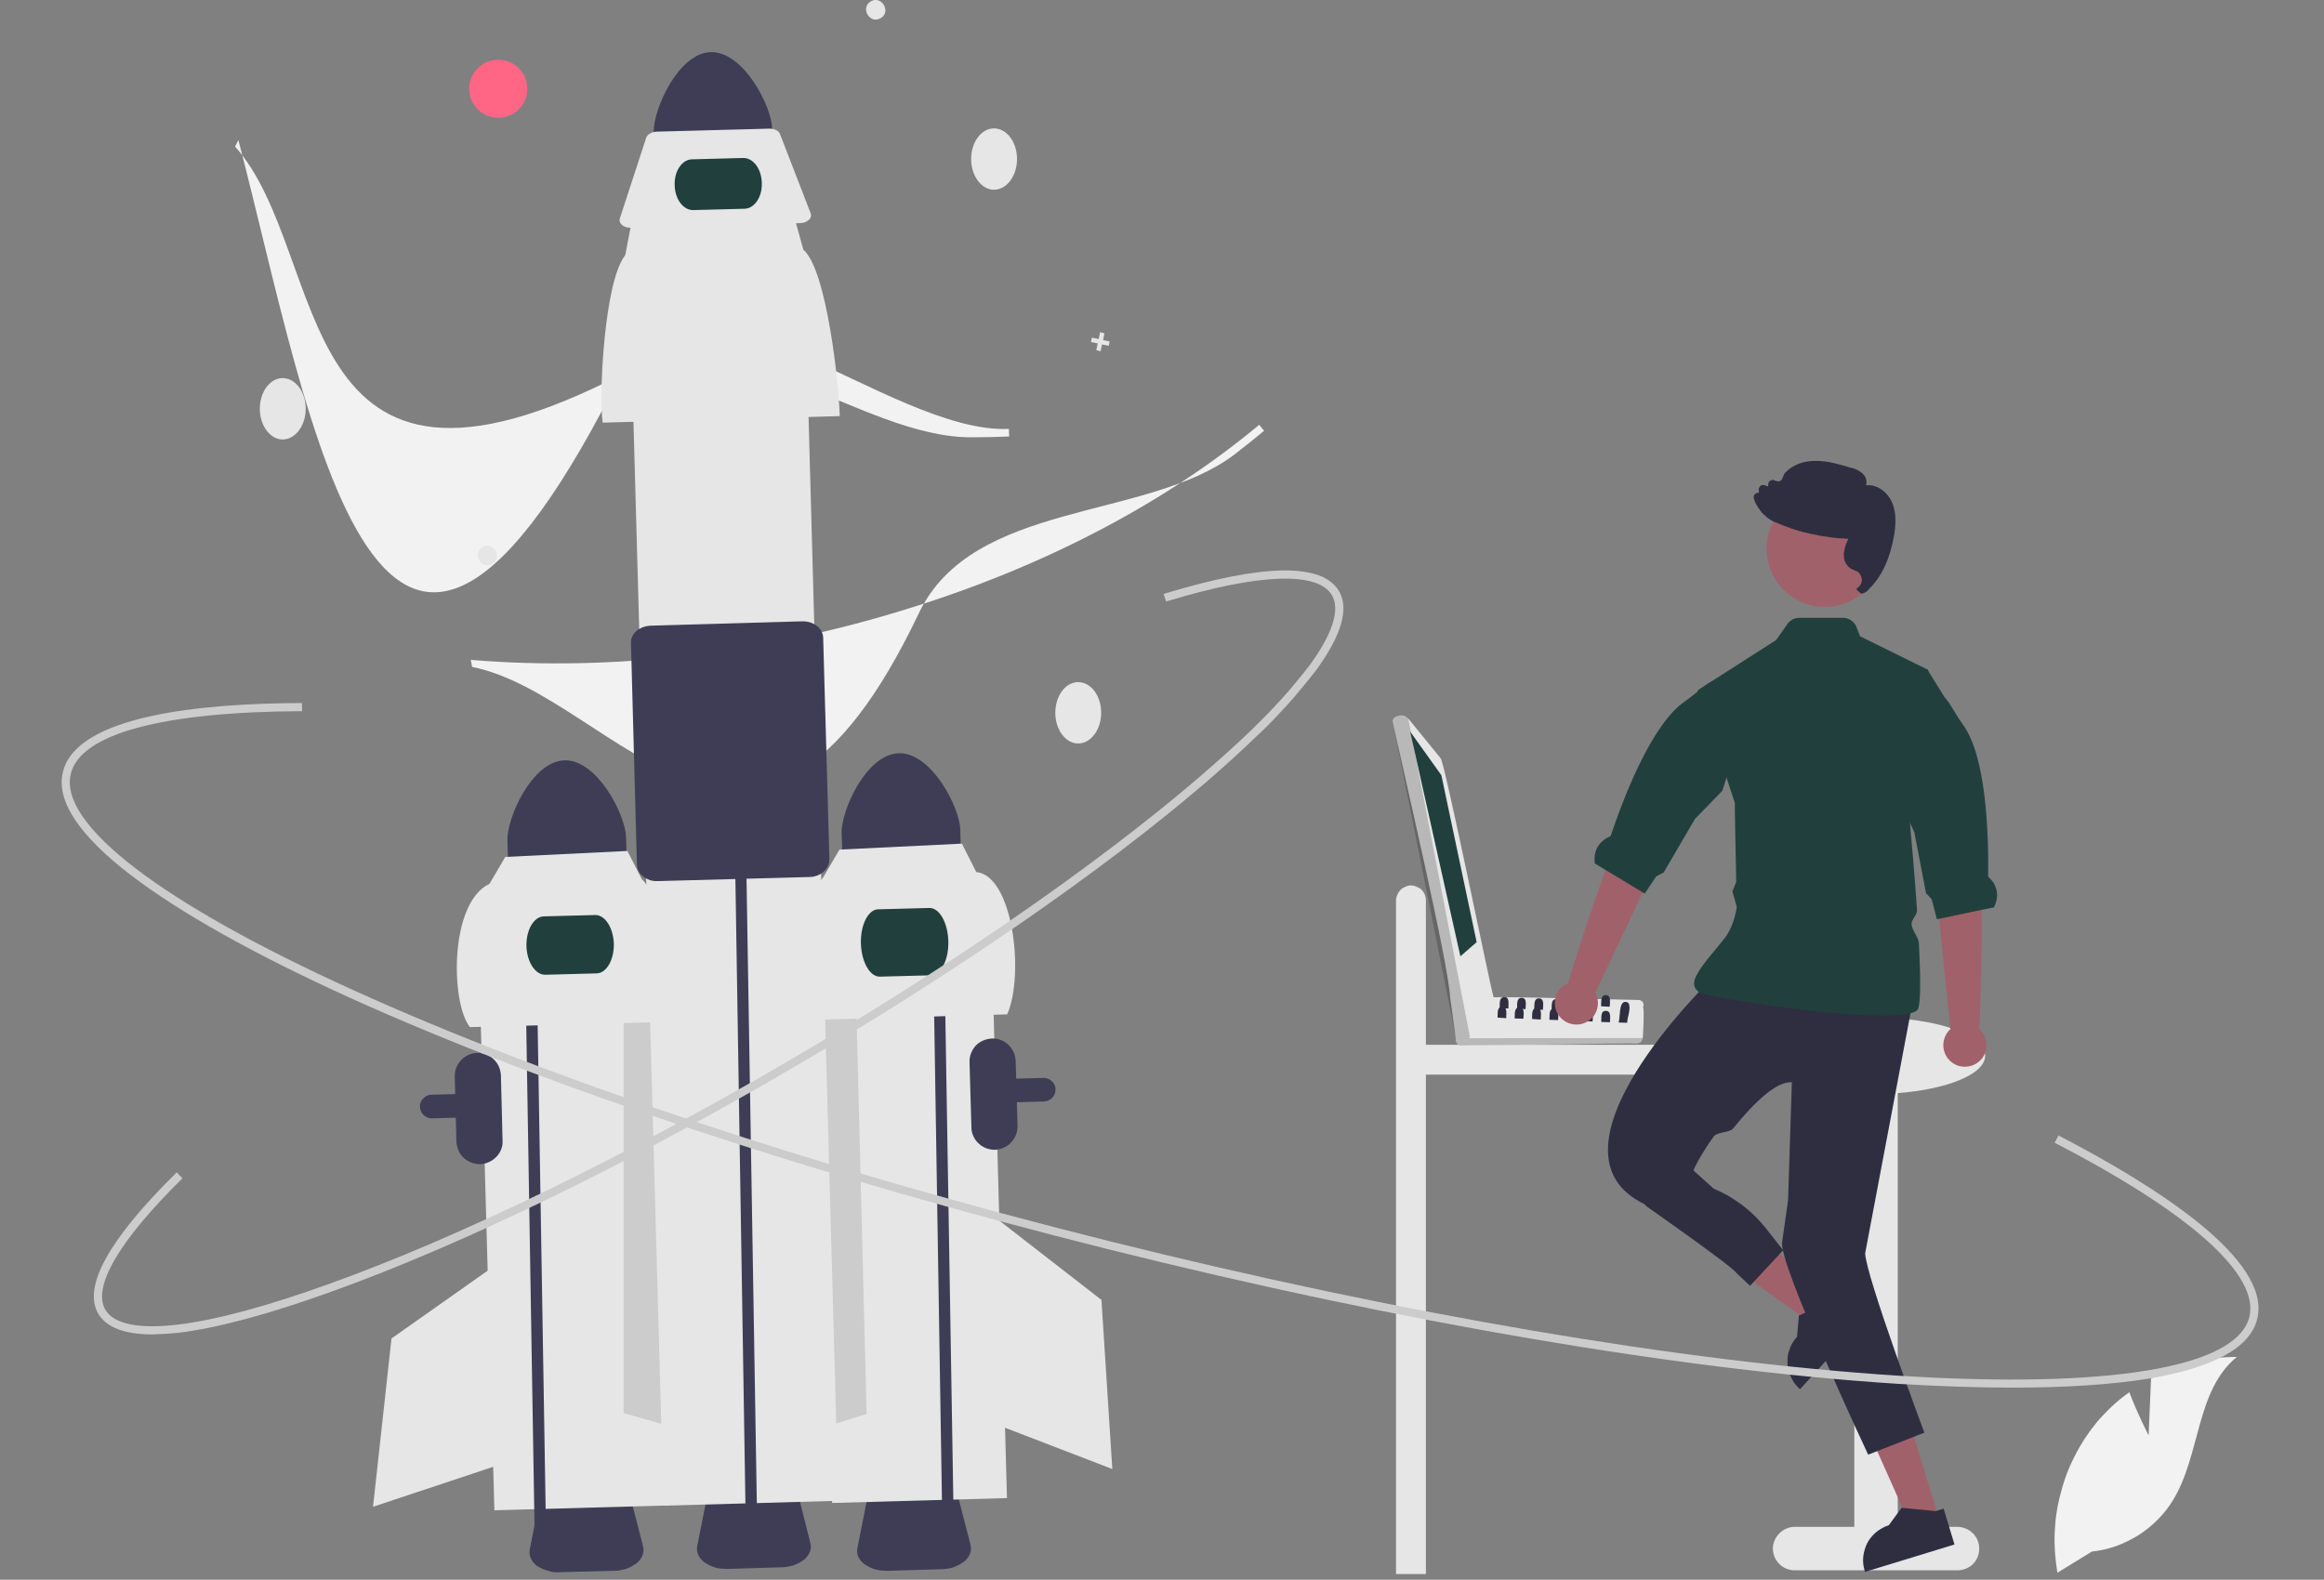 <svg version="1.2" xmlns="http://www.w3.org/2000/svg" viewBox="0 0 856 582" width="856" height="582">
	<rect x="0" y="0" width="856" height="582" fill="#808080" stroke="none"/>
	<title>hero-carousel-3-svg</title>
	<style>
		.s0 { fill: #e6e6e6 } 
		.s1 { fill: #3f3d56 } 
		.s2 { fill: #cccccc } 
		.s3 { fill: #21403d } 
		.s4 { fill: #f2f2f2 } 
		.s5 { fill: #ff6584 } 
		.s6 { fill: #a0616a } 
		.s7 { fill: #2f2e41 } 
		.s8 { opacity: .2;fill: #000000 } 
	</style>
	<path id="Layer" class="s0" d="m519.7 326.2q1.1 0 2.1 0.5q1.1 0.4 1.8 1.1q0.8 0.8 1.2 1.8q0.4 1 0.4 2.1v53.2h105.5c1.5 0 2.9 0.6 3.9 1.7c1.1 1 1.6 2.4 1.6 3.8c0 1.5-0.5 2.9-1.6 3.9c-1 1.1-2.4 1.6-3.9 1.6h-105.5v184h-11v-248.2q0-1.1 0.5-2.1q0.4-1 1.2-1.8q0.7-0.7 1.7-1.1q1-0.5 2.1-0.5z" />
	<path id="Layer" class="s1" d="m226.1 578.7l-19.8 0.5q-1.1 0.1-2.2 0q-1.1-0.1-2.2-0.5q-1.1-0.3-2.1-0.7q-1-0.5-2-1.1c-2.1-1.6-3.1-3.8-2.7-6l3.9-19.6c0.8-3.7 5.3-6.5 10.8-6.6l11-0.3c5.5-0.2 10.1 2.3 11.1 6l5 19.4c0.5 2.1-0.3 4.3-2.4 6.1q-0.9 0.6-1.9 1.2q-1 0.5-2 0.9q-1.1 0.3-2.2 0.5q-1.1 0.2-2.3 0.2z" />
	<path id="Layer" class="s1" d="m346.8 578.1l-19.9 0.6q-1.1 0-2.2-0.1q-1.1-0.1-2.2-0.4q-1.1-0.3-2.1-0.8q-1-0.5-1.9-1.1c-2.2-1.6-3.2-3.8-2.7-5.9l3.9-19.7c0.7-3.7 5.2-6.5 10.7-6.6l11-0.3c5.5-0.2 10.2 2.4 11.1 6l5 19.4c0.5 2.2-0.3 4.4-2.4 6.1q-0.9 0.7-1.9 1.2q-1 0.5-2 0.9q-1.1 0.4-2.2 0.5q-1.1 0.2-2.2 0.2z" />
	<path id="Layer" class="s1" d="m157.3 411.6c-0.9-0.4-1.7-1-2.1-1.9c-0.5-0.9-0.6-1.9-0.5-2.9c0.2-0.9 0.7-1.8 1.5-2.4c0.7-0.7 1.7-1.1 2.7-1.1l225.4-6.2q0.9 0 1.7 0.3q0.8 0.3 1.4 0.9q0.7 0.6 1 1.4q0.4 0.7 0.4 1.6q0 0.9-0.3 1.7q-0.3 0.8-0.9 1.4q-0.6 0.6-1.4 1q-0.8 0.3-1.6 0.4l-225.5 6.2q-0.2 0-0.5 0q-0.2-0.1-0.4-0.1q-0.3 0-0.5-0.1q-0.2-0.1-0.4-0.2z" />
	<path id="Layer" class="s0" d="m176 338.8l64.5-1.8l6 217.6l-64.4 1.8z" />
	<path id="Layer" class="s2" d="m242.1 333.1l2.7 191.8l-15.1-4.3v-153.8l12.4-33.7z" />
	<path id="Layer" class="s1" d="m230.6 308.3l0.4 14.7l-43.7 1.2l-0.4-14.7c-0.2-8.2 9-29 21-29.4c12.1-0.3 22.4 20 22.7 28.2z" />
	<path id="Layer" class="s1" d="m176.9 428.9c-1.1 0-2.2-0.2-3.3-0.6c-1-0.4-2-1-2.8-1.7c-0.8-0.8-1.5-1.7-1.9-2.7c-0.5-1.1-0.7-2.2-0.8-3.3l-0.6-24c-0.1-2.2 0.8-4.4 2.3-6c1.6-1.7 3.7-2.6 5.9-2.7c2.3-0.1 4.5 0.8 6.1 2.3c1.7 1.6 2.6 3.7 2.7 6l0.6 23.9c0.1 1.2-0.1 2.3-0.5 3.3c-0.4 1.1-1 2-1.8 2.8c-0.8 0.8-1.7 1.5-2.7 1.9c-1 0.5-2.1 0.7-3.2 0.8z" />
	<path id="Layer" class="s1" d="m193.2 339.3l-0.3-15.9l4.2-0.1l0.3 15.8l3.8 230.4l-4.2 0.1" />
	<path id="Layer" class="s0" d="m247.9 376.4l-74.8 2c-7.1-8.7-7.7-45.8 7.2-52.8l5.8-9.9l45-2.2l5.3 10.4c7.4 6.3 11.2 43.2 11.5 52.5z" />
	<path id="Layer" class="s3" d="m219.8 358.6l-18.9 0.5c-3.7 0.1-6.8-4.6-7-10.6c-0.1-5.9 2.7-10.8 6.4-10.9l18.9-0.5c3.6-0.1 6.7 4.6 6.9 10.6c0.1 5.9-2.7 10.8-6.3 10.9z" />
	<path id="Layer" class="s0" d="m183.2 465.6l-0.4 74.4l-45.4 15.1l6.8-62l39-27.5z" />
	<path id="Layer" class="s0" d="m300.5 336.1l64.4-1.8l6 217.6l-64.4 1.8z" />
	<path id="Layer" class="s2" d="m302 333.8l13.3 33.4l3.9 153.7l-14.9 4.7l-2.3-191.8z" />
	<path id="Layer" class="s0" d="m397.1 273.9c-4.6 0-8.4-5.1-8.4-11.3c0-6.3 3.8-11.3 8.4-11.3c4.7 0 8.5 5 8.5 11.3c0 6.2-3.8 11.3-8.5 11.3z" />
	<path id="Layer" class="s1" d="m353.7 305.6l0.4 14.8l-43.6 1.2l-0.5-14.8c-0.2-8.1 9-29 21.1-29.3c12-0.3 22.4 20 22.6 28.1z" />
	<path id="Layer" class="s1" d="m343.6 344.2l-0.3-15.8l4.1-0.1l0.3 15.8l3.8 230.3l-4.2 0.2" />
	<path id="Layer" class="s0" d="m371 373.7l-74.7 2.1c-1.3-7.9 0.4-44.6 7.1-52.9l5.8-9.9l45.1-2.2l5.3 10.5c13.3 1.1 17.9 37.2 11.4 52.4z" />
	<path id="Layer" class="s3" d="m343 359.3l-18.9 0.5c-3.7 0.1-6.8-5.4-7-12.2c-0.2-6.9 2.7-12.5 6.3-12.6l18.9-0.5c3.7-0.1 6.8 5.4 7 12.2c0.2 6.8-2.7 12.5-6.3 12.6z" />
	<path id="Layer" class="s0" d="m368.1 449.7l37.6 29.2l4 62.3l-44.7-17.2l3.1-74.3z" />
	<path id="Layer" class="s4" d="m357.6 161.1c-40.4 0-86.9-44.8-128-23.5c-124.4 64.5-107.3-43.5-143-83.6l1.2-2.4c27 103.3 51.5 267.7 142.4 83.2c22.7-46.2 97.4 25.3 141.4 23.2l0.1 2.8q-7 0.3-14.1 0.3z" />
	<path id="Layer" class="s4" d="m454.6 167.5c-32.3 24.4-96.4 16.7-116.2 58.5c-60.3 126.5-111.8 30.1-164.5 19.7l-0.5-2.6c52.8 4.4 109.4-2.4 163.7-19.7c49.1-15.5 92.9-38.7 126.7-66.9l1.8 2.2q-5.4 4.5-11 8.8z" />
	<path id="Layer" class="s0" d="m104.1 161.9c-4.6 0-8.4-5.1-8.4-11.3c0-6.3 3.8-11.3 8.4-11.3c4.7 0 8.5 5 8.5 11.3c0 6.2-3.8 11.3-8.5 11.3z" />
	<path id="Layer" class="s0" d="m366.1 69.9c-4.6 0-8.4-5.1-8.4-11.3c0-6.3 3.8-11.3 8.4-11.3c4.7 0 8.5 5 8.5 11.3c0 6.2-3.8 11.3-8.5 11.3z" />
	<path id="Layer" class="s0" d="m181.5 207.6c-3.9 2.6-7.8-3.5-3.9-6c3.9-2.6 7.8 3.6 3.9 6z" />
	<path id="Layer" class="s0" d="m324.5 6.6c-3.9 2.6-7.8-3.5-3.9-6c3.9-2.6 7.8 3.6 3.9 6z" />
	<path id="Layer" class="s0" d="m408.7 125.8l-0.3 1.6l-2.5-0.5l-0.5 2.5l-1.6-0.4l0.5-2.5l-2.5-0.5l0.4-1.6l2.5 0.5l0.5-2.5l1.6 0.4l-0.5 2.5l2.4 0.5z" />
	<path id="Layer" class="s5" d="m183.5 43.4c-5.9 0-10.7-4.7-10.7-10.7c0-5.9 4.8-10.7 10.7-10.7c6 0 10.7 4.8 10.7 10.7c0 6-4.7 10.7-10.7 10.7z" />
	<path id="Layer" class="s1" d="m284.4 47.3l0.4 14.8l-43.6 1.2l-0.4-14.8c-0.2-8.1 9-29 21-29.3c12.1-0.3 22.4 20 22.6 28.1z" />
	<path id="Layer" class="s1" d="m287.8 577.4l-19.8 0.6q-1.1 0-2.3-0.1q-1.1-0.1-2.2-0.4q-1-0.3-2.1-0.8q-1-0.5-1.9-1.1c-2.2-1.6-3.1-3.8-2.7-6l3.9-19.6c0.7-3.7 5.3-6.5 10.8-6.6l10.9-0.3c5.5-0.2 10.2 2.4 11.2 6l4.9 19.4c0.6 2.1-0.3 4.3-2.3 6.1q-0.9 0.6-1.9 1.2q-1 0.5-2.1 0.9q-1 0.3-2.2 0.5q-1.1 0.2-2.2 0.2z" />
	<path id="Layer" class="s0" d="m232.2 114.8l64.5-1.8l12.1 439.9l-64.4 1.8z" />
	<path id="Layer" class="s1" d="m270.9 325.9l-0.3-15.8l4.1-0.1l0.3 15.8l3.8 230.3l-4.2 0.2" />
	<path id="Layer" class="s0" d="m309.3 153.3l-87.3 2.4c-1.5-9.2 0.5-52.1 8.3-61.7l2.2-11.5l60.3-1.7l3.1 11.2c8.7 7.4 13.2 50.4 13.4 61.3z" />
	<path id="Layer" class="s0" d="m294.7 82.2l-62.2 1.7c-2.3 0.1-4.2-1.1-4.3-2.7q0-0.1 0-0.2q0 0 0-0.1q0.1-0.1 0.1-0.2q0-0.1 0-0.2l9.7-29.7c0.4-1.3 2-2.2 4-2.3l41.2-1.1c2-0.1 3.7 0.8 4.1 2l11.3 29.2c0.6 1.5-0.7 3-2.9 3.5q-0.2 0-0.3 0q-0.1 0-0.2 0q-0.2 0.1-0.3 0.1q-0.1 0-0.2 0z" />
	<path id="Layer" class="s1" d="m238.6 323.9q-0.2-0.1-0.4-0.2q-0.2-0.1-0.4-0.2q-0.2-0.1-0.4-0.2q-0.2-0.2-0.4-0.3q-0.5-0.4-0.9-0.8q-0.5-0.5-0.8-1.1q-0.3-0.5-0.5-1.2q-0.1-0.6-0.2-1.2l-2.2-81.9c-0.1-3.4 3.2-6.2 7.4-6.3l55.7-1.6c4.2-0.1 7.6 2.6 7.7 6l2.3 81.8q0 0.7-0.2 1.3q-0.1 0.6-0.4 1.2q-0.3 0.6-0.7 1.1q-0.4 0.5-0.9 0.9q-0.5 0.4-1.1 0.8q-0.7 0.3-1.3 0.6q-0.7 0.2-1.4 0.4q-0.7 0.1-1.4 0.1l-55.7 1.5q-0.5 0-1 0q-0.5 0-0.9-0.1q-0.5-0.1-1-0.2q-0.5-0.2-0.9-0.4z" />
	<path id="Layer" class="s3" d="m274.3 76.9l-18.9 0.5c-3.7 0.1-6.8-4-6.9-9.2c-0.2-5.1 2.7-9.4 6.3-9.5l18.9-0.5c3.7-0.1 6.8 4 6.9 9.2c0.2 5.1-2.7 9.4-6.3 9.5z" />
	<path id="Layer" class="s0" d="m726.7 564.9c1.5 1.5 2.3 3.5 2.3 5.6c0 2.2-0.8 4.2-2.3 5.7c-1.5 1.5-3.6 2.3-5.7 2.3h-60c-2.1 0-4.1-0.8-5.6-2.3c-1.5-1.5-2.4-3.5-2.4-5.7c0-2.1 0.9-4.1 2.4-5.6c1.5-1.5 3.5-2.4 5.6-2.4h22v-159.8c-18.7-1.3-32.8-6.9-32.8-13.8c0-7.7 18.2-14 40.5-14c22.4 0 40.5 6.3 40.5 14c0 6.8-13.8 12.4-32.2 13.8v159.8h22c2.1 0 4.2 0.9 5.7 2.4z" />
	<path id="Layer" class="s6" d="m676.8 481.4l-7.2 7.8l-33.8-24.1l10.7-11.6l30.3 27.9z" />
	<path id="Layer" class="s7" d="m658.5 499.5q0.2-1.3 0.7-2.5q0.4-1.3 1.1-2.4q0.7-1.1 1.6-2.1l0.7-7.9l0.4-0.1l1.9-0.9l9.2-4.4l0.2-0.2l1.8-2l10.2 9.4l-13.8 15l-9.5 10.4l-0.3-0.3q-1-0.9-1.8-2q-0.7-1.1-1.3-2.3q-0.6-1.2-0.9-2.4q-0.3-1.3-0.3-2.7q-0.1-1.3 0.1-2.6z" />
	<path id="Layer" class="s6" d="m714.3 559.9l-10.2 3.1l-16.9-37.9l15.1-4.6l12 39.4z" />
	<path id="Layer" class="s7" d="m686.3 573.4c0.2-1.7 0.7-3.4 1.5-5c0.8-1.5 2-2.9 3.3-4c1.4-1.1 3-2 4.6-2.5l4.7-6.4h0.3l12.3 1.2l0.3-0.1l2.6-0.8l4 13.2l-33 10.1l-0.1-0.5c-0.5-1.6-0.7-3.4-0.5-5.2z" />
	<path id="ad16ec3e-8c70-4d69-a6df-f9bf45b483f6-32" class="s7" d="m704.3 370.1l-17.3 91.6c0.2 8.3 21.8 66.1 21.8 66.1l-20.7 8.1c0 0-32.9-70.1-31.7-78.2l2.2-15.5l1.4-43.5c-5.8-0.4-14.1 7.7-21.7 17.1c-1.3 1.5-5.8 1.2-7 2.8q-2.1 2.8-3.9 5.8q-1.9 3-3.4 6.2q-1.6 3.2-2.9 6.4q-1.4 3.3-2.4 6.7h-12.8c-41.2-19.5 24.1-82.6 24.1-82.6z" />
	<path id="Layer" class="s3" d="m625.1 358.9c2-3.8 6.5-8.6 10-13.1c3.9-5 4.6-11.7 4.6-11.7l-1.6-5.7l1.4-3.5l-0.5-25.9v-3.2l-13.6-41.2l-0.1-0.3l28.9-18.5l4.3-6.1q0.4-0.5 0.9-0.9q0.5-0.4 1-0.7q0.6-0.2 1.2-0.4q0.6-0.1 1.2-0.1h16.1q0.8 0 1.6 0.3q0.7 0.2 1.4 0.7q0.6 0.4 1.1 1q0.5 0.6 0.8 1.4l1.3 3.4l24.5 12.1l0.4 0.2l0.3 0.6l-7.5 47.8c0 0 0.3 3.1 0.7 8.1c0.7 7.8 1.8 20.1 2.6 32.1c0.1 1.8-2.1 3.4-2 5.2c0.1 2.3 2.6 4.8 2.7 7c0.6 11.9 0.7 21.8-0.3 24.1c-0.3 0.8-1.3 1.3-2.9 1.7c-12.4 3.3-60.4-3.6-75.1-6.9q-0.4-0.1-0.7-0.2q-0.4-0.1-0.7-0.2q-0.4-0.1-0.7-0.3q-0.3-0.1-0.6-0.3q-0.2-0.1-0.4-0.2q-0.2-0.2-0.3-0.3q-0.2-0.2-0.3-0.3q-0.2-0.2-0.3-0.4c-0.9-1.4-0.6-3.2 0.6-5.3z" />
	<path id="ef5568b9-6037-4ec0-9cfc-fa22633e4b80-33" class="s7" d="m621.5 429.2l9.7 8.7q2.8 1.2 5.5 2.7q2.6 1.6 5.1 3.4q2.4 1.9 4.6 4q2.2 2.2 4.1 4.6l6.3 8l-12.2 13.1l-5.1-4.8c-1.1-2.1-33.2-24.6-33.2-24.6l-3.5-4.4z" />
	<path id="Layer" class="s6" d="m718.4 379.1l-5.8-56.5l-1.6-23.3l16.4-3c0 0-0.7 16.7 1.5 26.1c2.1 9.2 0.3 55.5 0.1 56.7c2.5 2.2 3.3 5.7 2.2 8.8c-1.2 3.1-4.2 5.1-7.5 5.1c-3.3 0-6.2-2-7.4-5.1c-1.2-3.1-0.3-6.6 2.1-8.8z" />
	<path id="Layer" class="s3" d="m709.6 246.5l0.4 0.2l0.3 0.6l5.9 9.5q0 0 0 0c2.4 2.6 4 6.3 6.7 10c8.7 11.7 9.6 40.2 9.4 55.8c-0.1 0.3 0.2 0.6 0.5 0.9q1.1 1 1.8 2.3q0.7 1.3 0.9 2.8q0.2 1.5-0.1 2.9q-0.3 1.5-1 2.8l-4.6 0.9l-15.6 3.3l-0.8 0.1l-1.9-7.3l-2.1-2.3l-4.3-22.4l-1.6-3.4l-4.6-9.8z" />
	<path id="af7fa85c-211d-4c02-a612-cf38cfa53f1c" class="s6" d="m672.1 223.6c-11.8 0-21.4-9.6-21.4-21.5c0-11.8 9.6-21.4 21.4-21.4c11.9 0 21.5 9.6 21.5 21.4c0 11.9-9.6 21.5-21.5 21.5z" />
	<path id="Layer" class="s7" d="m688.3 217.1q-0.2 0.3-0.5 0.6q-0.3 0.2-0.6 0.4q-0.4 0.2-0.7 0.4q-0.4 0.1-0.8 0.2c-0.2 0-2.4-1.6-1.8-1.9c0.5-0.3 1-0.8 1.3-1.3c0.4-0.5 0.5-1.2 0.6-1.8c0-0.6-0.2-1.2-0.5-1.8c-0.3-0.6-0.7-1-1.3-1.4q-0.1 0-0.3-0.1q-0.1-0.1-0.2-0.1q-0.2-0.1-0.3-0.2q-0.2 0-0.3-0.1q-0.2 0-0.3-0.1q-0.2-0.1-0.3-0.1q-0.2-0.1-0.3-0.2q-0.2-0.1-0.3-0.1q-0.7-0.5-1.2-1.1q-0.5-0.6-0.9-1.4q-0.3-0.7-0.4-1.5q-0.1-0.8-0.1-1.6q0.1-0.7 0.3-1.4q0.1-0.7 0.3-1.3q0.3-0.7 0.5-1.4q0.3-0.6 0.6-1.3q-3.5-0.1-6.9-0.6q-3.4-0.4-6.8-1.2q-3.4-0.7-6.7-1.8q-3.3-1.1-6.5-2.5q-0.4-0.1-0.7-0.3q-0.4-0.2-0.8-0.4q-0.4-0.2-0.7-0.5q-0.4-0.2-0.8-0.5q-0.3-0.3-0.6-0.6q-0.8-0.6-1.4-1.3q-0.6-0.8-1.2-1.6q-0.5-0.8-1-1.7q-0.4-0.8-0.7-1.8q-0.1-0.2-0.1-0.5q0-0.2 0.1-0.5q0.1-0.2 0.2-0.4q0.2-0.3 0.4-0.4q0.1-0.1 0.3-0.2q0.2-0.1 0.3-0.1q0.2 0 0.4-0.1q0.2 0 0.3 0.1l-0.1-1q-0.1-0.4 0.1-0.8q0.2-0.5 0.5-0.8q0.4-0.3 0.8-0.3q0.5-0.1 0.9 0.1l1.1 0.4l0.1-0.8q0-0.4 0.2-0.8q0.3-0.4 0.7-0.6q0.4-0.2 0.8-0.2q0.5 0 0.8 0.3q0.2 0.1 0.4 0.1q0.2 0.1 0.4 0.1q0.2 0.1 0.4 0q0.2 0 0.4 0q0.2-0.1 0.4-0.2q0.1-0.1 0.3-0.2q0.1-0.2 0.2-0.3q0.2-0.2 0.2-0.4l0.8-1.8l0.1-0.1c2.6-2.9 6.8-4.6 11.6-4.5c4.2 0 8.3 1.2 12.3 2.4q0.6 0.1 1.2 0.3q0.7 0.2 1.3 0.5q0.5 0.3 1.1 0.6q0.6 0.4 1.1 0.8q0.4 0.4 0.8 0.9q0.3 0.5 0.5 1.1q0.2 0.6 0.2 1.2q0 0.6-0.2 1.2c4.3-0.5 8.1 2.8 9.6 6.3c1.8 4.1 1.3 8.8 0.7 12.4c-1.5 8.5-4.6 15.1-9.3 19.6z" />
	<path id="Layer" class="s4" d="m791.4 528.8l0.9-21q3.7-1.9 7.5-3.4q3.8-1.5 7.8-2.5q4-1 8.1-1.5q4.1-0.5 8.2-0.5c-15.2 12.4-13.3 36.2-23.6 52.9q-2.4 3.9-5.6 7.1q-3.3 3.3-7.1 5.7q-3.9 2.4-8.2 4q-4.3 1.5-8.9 2l-12.7 7.8c-0.8-4.9-1.2-9.8-1-14.7c0.2-4.9 0.9-9.8 2.2-14.5c1.2-4.8 2.9-9.4 5.2-13.8c2.2-4.4 4.9-8.5 8-12.3q1.3-1.6 2.8-3.1q1.4-1.5 2.9-2.9q1.5-1.4 3.1-2.7q1.6-1.3 3.3-2.5c3 8 7.1 15.9 7.1 15.9z" />
	<path id="Layer" class="s1" d="m366.5 423.6c-1.1 0-2.2-0.2-3.3-0.6c-1-0.4-2-1-2.8-1.8c-0.8-0.7-1.4-1.6-1.9-2.7c-0.5-1-0.7-2.1-0.7-3.2l-0.7-24c-0.1-2.2 0.8-4.4 2.3-6.1c1.6-1.6 3.7-2.5 6-2.6c2.2-0.1 4.4 0.8 6 2.3c1.7 1.6 2.6 3.7 2.7 5.9l0.7 24c0 1.2-0.2 2.3-0.6 3.3c-0.4 1-1 2-1.8 2.8c-0.7 0.8-1.7 1.5-2.7 1.9c-1 0.5-2.1 0.7-3.2 0.8z" />
	<path id="Layer" class="s2" d="m741.4 511.2q-19.4 0-42.5-1.4c-79.6-5.1-182.7-22.6-290.4-49.5c-107.6-26.9-206.9-59.8-279.6-92.7c-35.4-16.1-62.5-31.3-80.7-45.2c-19.2-14.7-27.7-27.6-25-38.1c5.1-20.7 50.7-25.2 88-25.3l0.1 3c-51.3 0.2-81.6 8.3-85.2 23c-4.7 18.6 33.3 47.7 104.1 79.8c72.5 32.9 171.6 65.8 279 92.6c107.5 26.8 210.4 44.3 289.9 49.4c77.6 4.9 124.7-2.9 129.4-21.6c3.8-15.5-21.6-38.3-71.7-64.2l1.4-2.7c36.4 18.9 78.6 45.9 73.2 67.6c-2.6 10.6-16.1 18-40 22c-13.7 2.2-30.4 3.3-50 3.3z" />
	<path id="Layer" class="s2" d="m56.1 491.6c-10.3 0-16.9-2.6-19.9-7.6c-5.8-10 3.9-27.5 28.9-52.1l2.1 2.2c-23.2 22.8-33.3 40-28.4 48.4c3.1 5.3 12.3 7.2 26.6 5.5c14.3-1.7 33.1-6.8 56.1-15.1c47.3-17 106.6-45.8 167.1-81c60.4-35.2 114.7-72.7 152.9-105.4c7.3-6.3 14-12.3 19.8-17.9q2.8-2.8 5.6-5.6q2.7-2.8 5.3-5.7q2.7-2.9 5.2-6q2.5-3 4.9-6.1c8.5-11.6 11.4-20.6 8.3-25.9c-5.2-8.9-26.9-8.1-61.1 2.3l-0.9-2.8c36.8-11.2 58.5-11.5 64.6-1c3.8 6.5 0.9 16.3-8.5 29.2q-2.4 3.1-5 6.2q-2.5 3.1-5.2 6.1q-2.7 2.9-5.4 5.8q-2.8 2.9-5.7 5.6c-5.9 5.7-12.6 11.8-19.9 18.1c-38.4 32.8-92.8 70.4-153.4 105.7c-60.6 35.3-120.1 64.1-167.6 81.2c-23.2 8.4-42.2 13.5-56.7 15.3q-1.2 0.1-2.4 0.2q-1.2 0.1-2.5 0.2q-1.2 0.1-2.4 0.1q-1.2 0.1-2.4 0.1z" />
	<path id="Layer" class="s0" d="m604.4 368.6q0.4 0.3 0.7 0.6q0.2 0.4 0.3 0.9q0 0.4-0.2 0.8c0.5 1.5 0 9.9-0.1 11.5l-0.4 1q-0.1 0.2-0.3 0.4q-0.1 0.2-0.4 0.3q-0.2 0.1-0.4 0.2q-0.3 0.1-0.5 0.1c-0.8-0.2-65 1-65.7 0.6q-0.4-0.2-0.7-0.5q-0.3-0.4-0.4-0.8q-0.1-0.4 0.1-0.9q0.1-0.4 0.4-0.7c0.3-0.1 12.7-16 13-14.7c6.6-0.3 46.4 0.9 53.8 1q0.5 0 0.8 0.2z" />
	<path id="Layer" class="s8" d="m605.1 382.4c-0.4 0.9-0.8 2-2 2l-65 0.7q-0.5 0-0.9-0.2q-0.4-0.2-0.7-0.6q-0.2-0.4-0.2-0.9q0-0.5 0.2-0.9z" />
	<path id="Layer" class="s0" d="m541.4 381.9q-0.2 0.4-0.5 0.8q-0.3 0.3-0.6 0.6q-0.4 0.3-0.9 0.5q-0.4 0.1-0.9 0.2q-0.3 0.1-0.7 0q-0.4-0.1-0.7-0.3q-0.4-0.2-0.6-0.5q-0.2-0.4-0.3-0.8l-2.1-15.1c-0.4-11.8-18.3-88-21.1-101.4c-0.3-2.2 3.2-2.8 4.7-2l1 0.8l11.9 14.6c1.4 0.7 18.8 86.7 19.5 87.9c0.8 0.3-8.5 14.2-8.7 14.7z" />
	<path id="Layer" class="s8" d="m518.7 264.7l22.7 117.2c-0.7 1.9-4.3 3.3-5.1 0.7c0 0-23.3-116.6-23.3-116.7c-0.3-2.8 4.4-2.9 5.7-1.2z" />
	<path id="Layer" class="s3" d="m519.4 269.5l11.5 16.1l13 61.5l-6 5.2l-18.5-82.8z" />
	<path id="Layer" class="s7" d="m596.4 375.7q0-0.5 0.1-1.1q0.1-0.5 0.1-1q0.1-0.5 0.1-1.1c0.2-1.8 0.7-3.5 2-3.4c2 0 1.6 2.7 1.1 5q-0.1 0.3-0.2 0.7q0 0.3-0.1 0.6q-0.1 0.4-0.1 0.7q0 0.4-0.1 0.7l-3.1-0.1q0.1-0.5 0.2-1z" />
	<path id="Layer" class="s7" d="m577.9 372.1c0-0.5 0-1.2 0-1.8c0.1-1.1 0.5-2 1.7-2q0.1 0 0.2 0q0.1 0.1 0.2 0.1q0 0 0.1 0q0.1 0 0.2 0.1c1.3 0.6 0.7 2.9 0.7 4h-1l-2.1-0.1q0-0.1 0-0.3z" />
	<path id="Layer" class="s7" d="m571.5 371.8c0.1-1.4-0.2-3.8 1.7-3.7c2.1 0 1.5 2.9 1.5 4.2h-1.1l-2.1-0.1q0-0.2 0-0.4z" />
	<path id="Layer" class="s7" d="m565.1 371.6c0.1-1.4-0.2-3.9 1.8-3.8c2.1 0.1 1.4 2.9 1.4 4.2h-1l-2.2-0.1q0-0.1 0-0.3z" />
	<path id="Layer" class="s7" d="m558.8 371.3c0-1.4-0.2-3.8 1.7-3.7c2.1 0 1.4 2.9 1.4 4.2l-1-0.1h-2.2q0.1-0.2 0.1-0.4z" />
	<path id="Layer" class="s7" d="m552.4 371.1c0-1.3-0.2-3.4 1.2-3.7q0.1 0 0.1-0.1q0.1 0 0.2 0q0 0 0.1 0q0.1 0 0.1 0q0.1 0 0.2 0q0 0 0.1 0q0 0 0.1 0.1q0 0 0.1 0c1.5 0.4 0.9 2.9 1 4.1h-1.1l-2.1-0.1q0-0.2 0-0.3z" />
	<path id="Layer" class="s7" d="m589.8 368.5q0 0 0-0.1q0 0 0-0.1q0.1 0 0.1-0.1q0-0.1 0-0.1c0.1-0.9 0.6-1.5 1.6-1.5c1 0.1 1.4 0.7 1.5 1.6q0 0.2 0 0.5q0 0.3 0 0.6q0 0.3 0 0.6q0 0.3-0.1 0.6q0 0.2 0 0.4l-3.2-0.2c0.1-0.5 0-1.4 0.1-2.2z" />
	<path id="Layer" class="s7" d="m583.5 367.9c0.1-0.9 0.6-1.6 1.6-1.5c1.1 0 1.4 0.7 1.5 1.6q0 0.3 0 0.7q0 0.3 0 0.6q0 0.3 0 0.6q0 0.4-0.1 0.7l-3.1-0.1c0-0.7-0.1-1.7 0.1-2.6z" />
	<path id="Layer" class="s7" d="m577.1 367.8c0.1-1 0.5-1.7 1.6-1.7c1.1 0.1 1.5 0.8 1.5 1.8q0.1 0 0.1 0.1q0 0.1 0 0.2q0 0 0 0.1q0 0.1 0 0.2c0 0.7-0.1 1.4-0.1 1.8h-2.3l-0.9-0.1c0-0.6 0-1.6 0.1-2.4z" />
	<path id="Layer" class="s7" d="m591.5 372.4c2.1 0 1.5 2.9 1.5 4.2l-3.2-0.1c0.1-1.3-0.4-4.2 1.7-4.1z" />
	<path id="Layer" class="s7" d="m585.2 372.1c2.1 0.1 1.4 2.9 1.4 4.2l-3.2-0.1c0.1-1.3-0.3-4.2 1.8-4.1z" />
	<path id="Layer" class="s7" d="m577.9 372.1q0.1-0.1 0.2-0.1q0.1-0.1 0.2-0.1q0.1 0 0.3 0q0.1 0 0.2 0q0.2 0 0.4 0q0.1 0 0.3 0.1q0.2 0.1 0.3 0.2q0.1 0.1 0.2 0.3c0.6 0.9 0.2 2.6 0.2 3.6l-3.2-0.1c0.1-1.1-0.1-3.2 0.9-3.9z" />
	<path id="Layer" class="s7" d="m571.5 371.8q0.1 0 0.2-0.1q0.1 0 0.3-0.1q0.1 0 0.2 0q0.1 0 0.2 0q0.2 0 0.4 0q0.2 0.1 0.3 0.2q0.2 0 0.3 0.2q0.2 0.1 0.2 0.3c0.6 0.9 0.3 2.6 0.3 3.5l-3.2-0.1c0.1-1.1-0.2-3.2 0.8-3.9z" />
	<path id="Layer" class="s7" d="m565.1 371.6q0.1-0.1 0.3-0.1q0.1-0.1 0.2-0.1q0.1 0 0.2 0q0.1-0.1 0.3 0q0.1 0 0.3 0q0.2 0 0.4 0.1q0.1 0.1 0.2 0.2q0.2 0.1 0.3 0.3c0.5 0.9 0.2 2.6 0.2 3.6l-3.2-0.2c0.1-1-0.2-3.1 0.8-3.8z" />
	<path id="Layer" class="s7" d="m558.8 371.3q0.1 0 0.2-0.1q0.1 0 0.2-0.1q0.1 0 0.3 0q0.1 0 0.2 0q0.2 0 0.4 0q0.1 0.1 0.3 0.2q0.2 0 0.3 0.2q0.1 0.1 0.2 0.2c0.6 1 0.2 2.7 0.2 3.6l-3.2-0.1c0.1-1.1-0.2-3.2 0.9-3.9z" />
	<path id="Layer" class="s7" d="m552.4 371.1q0.1-0.1 0.2-0.1q0.1-0.1 0.2-0.1q0.2 0 0.3-0.1q0.1 0 0.2 0.1q0.2-0.1 0.4 0q0.2 0 0.3 0.1q0.2 0.1 0.3 0.2q0.1 0.1 0.2 0.3c0.6 0.9 0.2 2.6 0.3 3.6l-3.2-0.2c0.1-1-0.2-3.1 0.8-3.8z" />
	<path id="Layer" class="s6" d="m586.7 374.7c-2.2 2.5-5.6 3.4-8.7 2.3c-3.1-1.1-5.3-4-5.3-7.3c-0.1-3.3 1.8-6.3 4.9-7.5c0.3-1.3 13.9-45.5 19-53.5c5.1-8.2 10.1-24.1 10.1-24.1l14.4 8.2l-9.2 21.5l-24.3 51.4c1.6 2.9 1.2 6.5-0.9 9z" />
	<path id="Layer" class="s3" d="m587.4 315.1q0.2-1.4 0.9-2.8q0.7-1.3 1.8-2.3q1.1-1 2.4-1.6c0.4-0.2 0.7-0.3 0.8-0.6c5-14.8 15.3-41.3 27.4-49.5c3.8-2.6 6.6-5.6 9.7-7.2v-0.1l17.5-2.6l-13.5 42.9l-10.1 10.4l-11.5 19.7l-2.8 1.5l-4.2 6.3l-18.4-11.1q-0.2-1.5 0-3z" />
</svg>